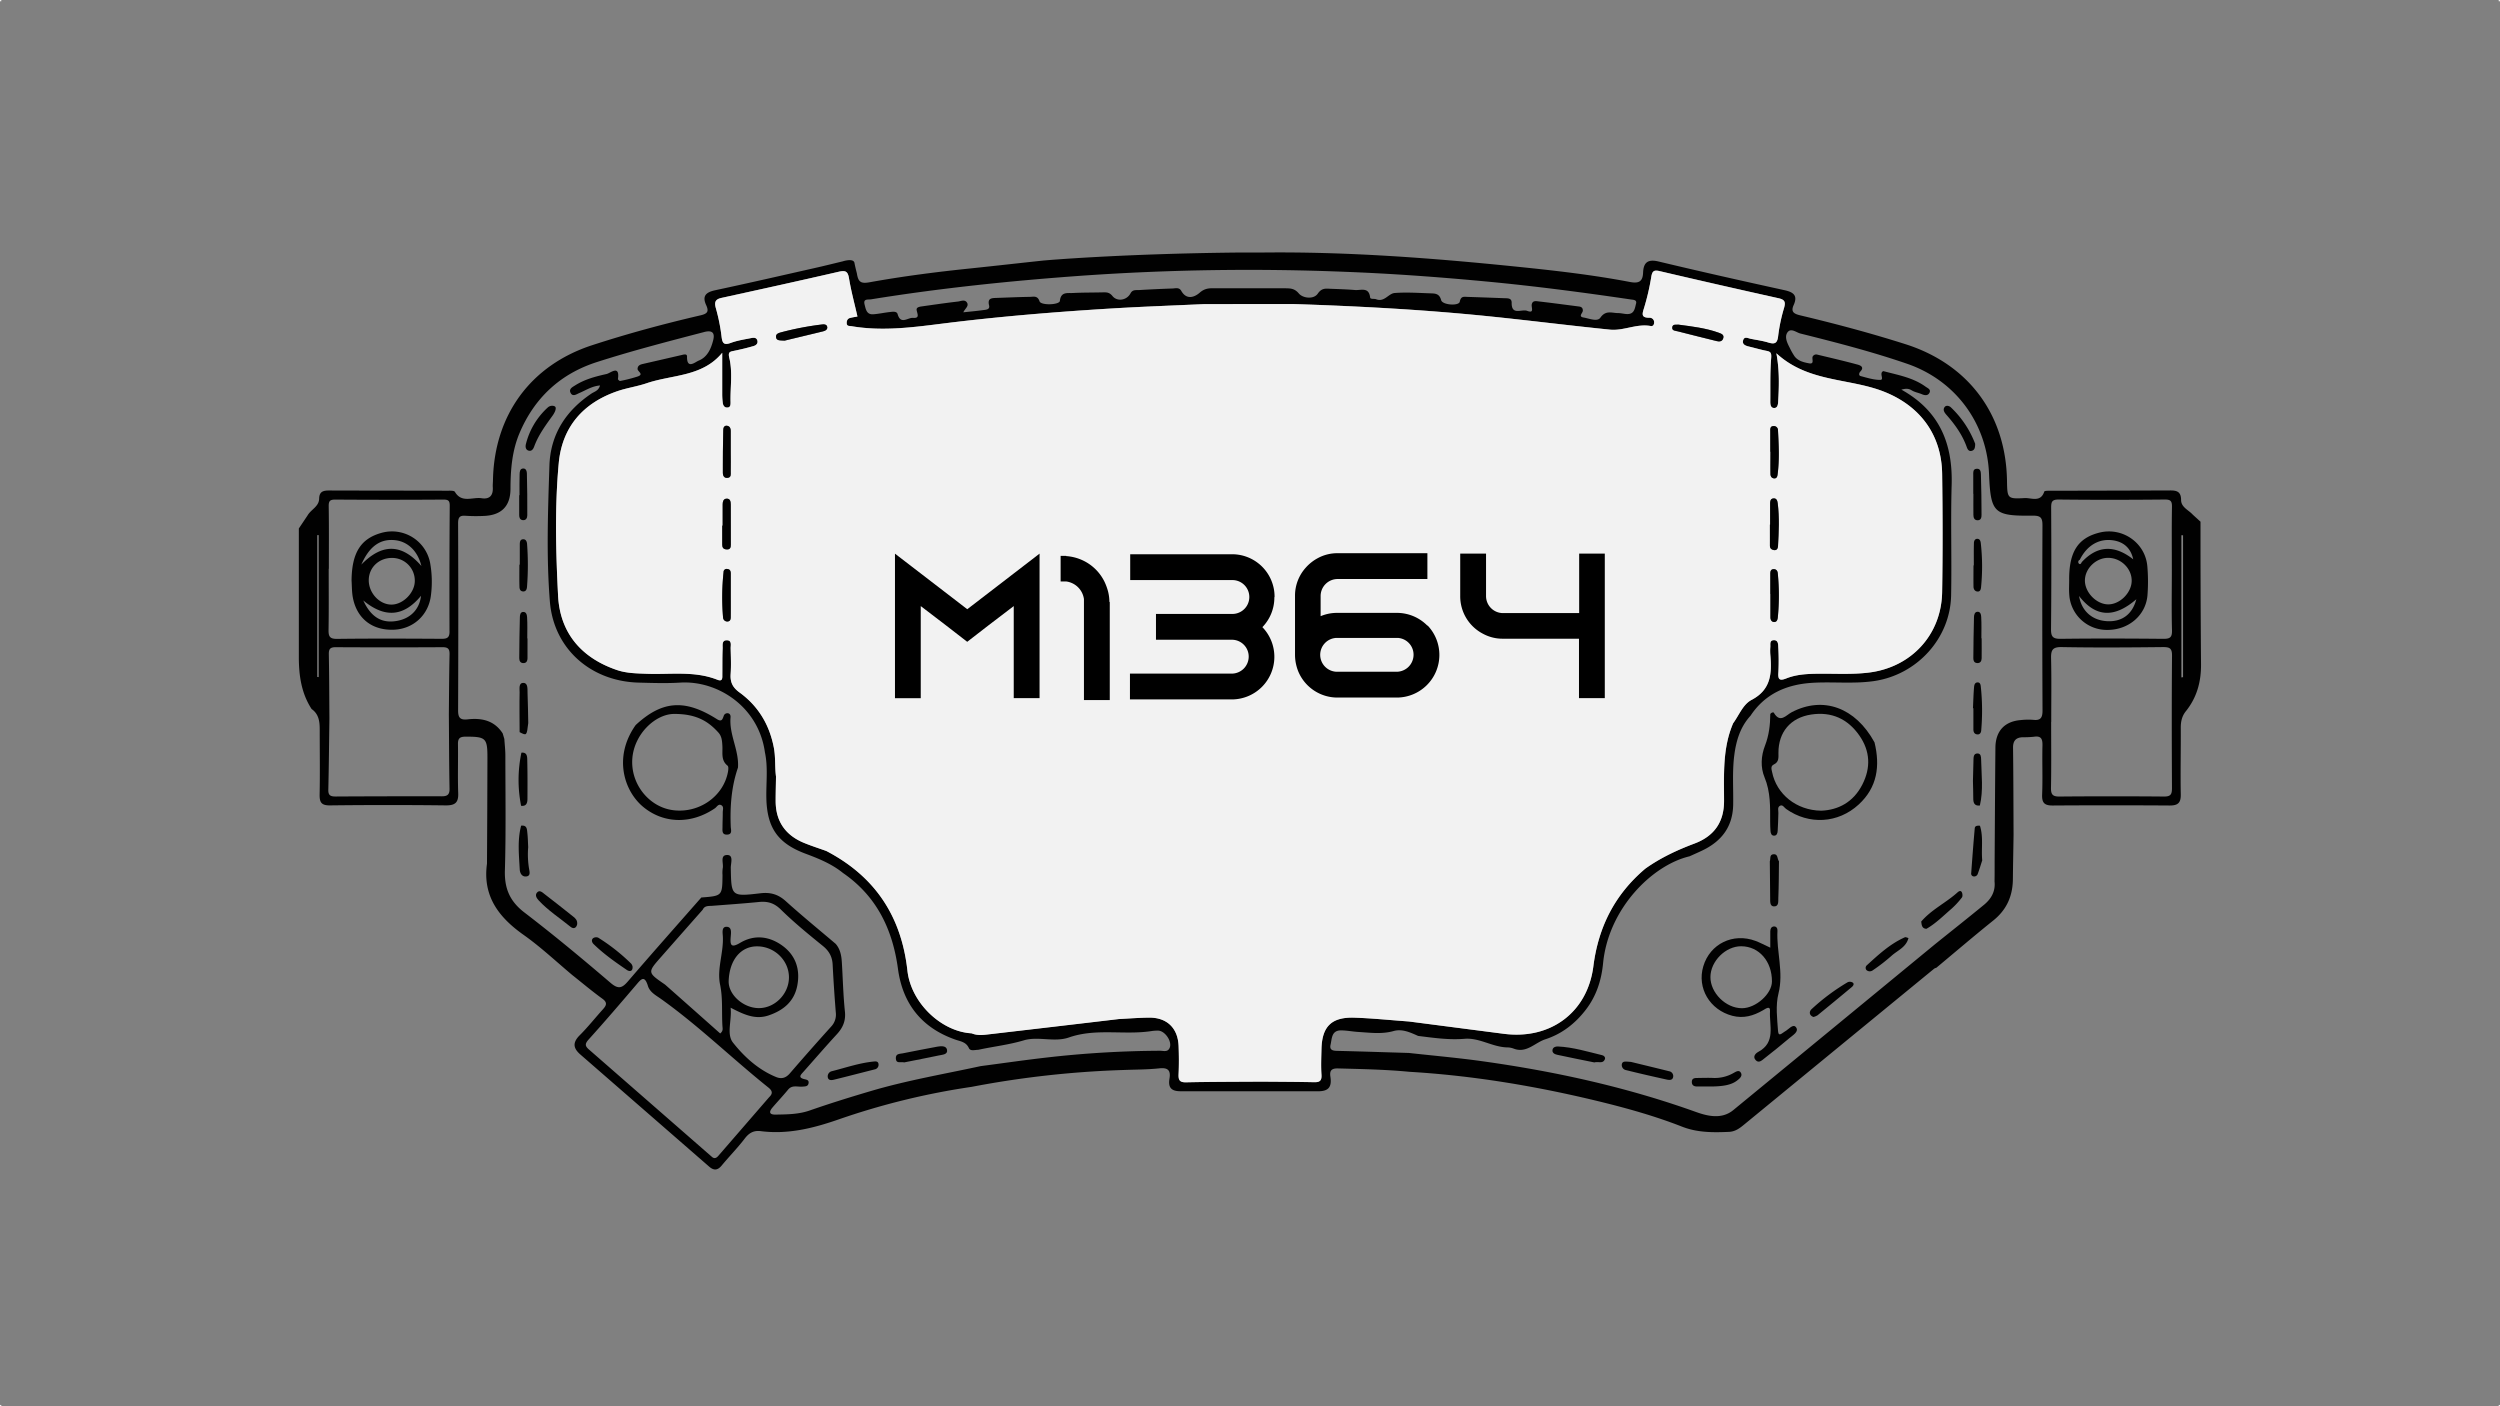 <svg xmlns="http://www.w3.org/2000/svg" viewBox="0 0 1920 1080"><rect x="0" y="0" width="1920" height="1080" fill="#808080" stroke="none"/><defs><style>.cls-1{fill:#f2f2f2;}.cls-2{fill:#010101;}</style></defs><g id="Capa_2" data-name="Capa 2"><g id="Capa_1-2" data-name="Capa 1"><rect class="cls-1" width="1" height="1"/><rect class="cls-1" x="1919" y="1079" width="1" height="1"/><rect class="cls-1" y="1079" width="1" height="1"/><rect class="cls-1" x="1919" width="1" height="1"/></g><g id="Capa_3" data-name="Capa 3"><path class="cls-2" d="M1690.39,510.23q-.44-54.78-.4-109.57l-5.91-5.38c-3.27-3.62-8.95-5.69-9-11.23,0-6.58-3.39-7.42-8.55-7.4q-45.84.18-91.65.24c-1.7,0-4.66-.06-4.87.63-2.81,8.54-9.89,4.75-15,5-13.39.72-13.42.39-13.64-13.56-.88-50.63-29.52-89.21-78-104.64-26.6-8.46-53.58-15.66-80.73-22.12-4.89-1.17-7.47-2.66-5.11-7.92,3.33-7.39-.14-9.91-7.11-11.44-32.26-7.07-64.48-14.31-96.58-22-8.28-2-11.63.67-11.95,8.57-.26,6.72-3.15,8.45-10,7.16-29.14-5.57-58.63-8.89-88.12-11.89-65-6.62-130.21-11.56-195.65-10.73,0,0-13.73-.05-18.32,0-91.54,1-148.67,6.15-148.67,6.15-19.9,2.14-37.64,4.15-55.38,6-26,2.68-52,6-77.78,10.65-6.68,1.22-8.84.05-9.89-6.84,0,0-1.1-4.06-1.85-8s-9-1.2-9-1.2c-7.32,1.75-14.62,3.6-22,5.24-25.23,5.71-50.44,11.5-75.74,16.9-7,1.49-10.52,4.15-7.14,11.5,2.14,4.7,1.23,6.53-4.34,7.82-28,6.5-55.79,14-83.13,22.9-47.29,15.41-75.1,53.48-76.27,103.16,0,2-.26,4-.14,6,.38,6.17-2.41,9.39-8.57,8.41-6.89-1.1-15.29,4-20.53-4.9-.64-1.06-3.74-.88-5.69-.88-30.25-.08-60.49-.06-90.74-.17-4.46,0-7.68.59-7.82,6.23-.13,6.18-6.27,8.29-8.91,12.94l-6.7,10v98.67c0,14.23,1.9,27.8,9.82,40,5.62,3.93,6.24,9.81,6.22,15.94,0,16.56.26,33.12-.07,49.66-.12,6.08,1.32,8.48,8,8.41q44.52-.54,89.07,0c7,0,9.62-2.16,9.36-9.32-.44-12.53,0-25.11-.19-37.66-.08-4.47,1.38-5.81,5.92-5.81,15.47,0,16.74,1,16.71,16.25q-.1,40.65-.34,81.29c-3.45,24.85,8.93,41.14,28.16,54.73,13.14,9.29,25,20.48,37.36,30.83,7.68,6.09,15.19,12.43,23.11,18.17,4.18,3,3,5.25.34,8.2-5.93,6.56-11.42,13.54-17.67,19.77-5.56,5.54-5.32,9.91.48,14.92l98.5,85.75c3.69,3.34,6.65,3.49,10-.57,5.79-7,12.24-13.56,17.77-20.79,3.33-4.35,6.91-6.26,12.31-5.57,20.84,2.64,40.31-2.26,60-9.12a556.82,556.82,0,0,1,101.76-24.89,741.35,741.35,0,0,1,116.32-12.95c9.35-.38,18.76-.29,28-1.29,6.79-.7,8.76,1.77,7.71,8-1.32,7.73,2.4,9.81,9.63,9.59H1010.9c8.79.36,12.17-2.54,10.85-11.09-.69-4.56.6-6.57,5.87-6.43,18.26.5,36.51.82,54.7,2.59,48.76,2.89,96.75,10.9,144.18,22.36,22.14,5.37,44.08,11.45,65.3,19.77,11.84,4.64,23.91,4.54,36.18,4,4.91-.23,8.47-3.06,12-6q72.75-59.7,145.53-119.38a5.56,5.56,0,0,1,1.58-.63c14.59-12.15,29-24.48,43.81-36.37,10.32-8.3,14.91-18.89,15-31.85.11-11.33.35-22.66.52-34-.11-22.23-.12-44.48-.4-66.73-.07-5.43,2.23-7.92,7.44-8.11a71.3,71.3,0,0,0,8.55-.37c5.58-.88,6.72,1.66,6.6,6.7-.31,12.54.26,25.12-.25,37.67-.26,6.41,1.8,8.47,8.12,8.43q45-.3,89.93,0c6.19,0,8.54-2,8.42-8.47-.31-17.1.1-34.24,0-51.37,0-4.78.94-8.93,4-12.68C1687.22,535.6,1690.49,523.57,1690.39,510.23ZM244.78,520l-1.15-.1V411c.38,0,.77,0,1.15,0Zm100.47,85.8c.09,4.77-2,5.78-6.12,5.76q-40.67-.08-81.32.16c-3.81,0-5.76-.71-5.66-5.13.43-18.24.58-36.47.84-54.73-.12-16.5-.14-33-.45-49.51-.07-4.1,1.25-5.32,5.35-5.3q41,.24,82.05,0c4.08,0,5.42,1.31,5.33,5.4-.34,15.36-.39,30.73-.55,46.11C344.88,567.65,344.89,586.75,345.25,605.82Zm0-120.83c0,4.71-1.8,5.65-6.05,5.64-26.79-.16-53.6-.28-80.39.05-5.64.07-6.55-2-6.48-6.88.26-15.66.11-31.34.11-47h.12c0-15.95.15-31.91-.11-47.87-.07-4.11.91-5.26,5.13-5.23q41.49.31,83,0c3.76,0,4.84.91,4.82,4.7Q345.05,436.67,345.22,485ZM669.16,229.86c53.49-8.65,107.35-14.21,161.34-18.1a1838,1838,0,0,1,202.73-3c36.49,1.39,72.88,4.08,109.21,7.52,36.87,3.5,73.57,8.33,110.21,13.73,2,.28,4.61.31,3.84,3.17-.89,3.4-1.23,7.8-6.17,8-2.52.14-5.07-.75-7.61-.73-4.73,0-9.46-2.47-13.61,3.51-2.36,3.39-8.6.6-12.94-.12s-.56-3.46-.53-5.26c0-2.25-1.2-3-3.1-3.21-10.17-1.3-20.33-2.69-30.51-3.85-2.06-.23-4.92-1-5.62,2.19-.53,2.35,2.33,7.27-3.6,5-4.1-1.54-12,3.86-11.84-6.19.06-3.7-3.06-3.41-5.63-3.51-9.41-.34-18.82-.72-28.23-1-2.74-.09-5.1-.78-6,3.7-.69,3.44-13.32,2.59-14.3-1.22-1.18-4.59-4-5.09-7.47-5.19-9.41-.28-18.87-1-28.21-.28-4.8.36-7.94,7.32-14.28,4.78-1.49-.58-4.39.23-4.58-1.38-.94-8.25-7.11-5.33-11.6-5.69-6.26-.52-12.53-.71-18.8-.95-3.74-.13-6.69-.78-9.84,3.77s-11.4,3.52-14.52-.18c-3.58-4.27-7-3.84-11.09-4l-55.24,0c-3.65,0-6.56.57-9.84,3.45-4,3.51-10.11,5.65-14.07-1.38-1.71-3-4.46-1.95-6.84-1.88q-12.82.43-25.64,1.2c-2.38.14-4.92-.53-6.58,2.59-2.81,5.28-10.16,6.54-13.82,2-2.27-2.81-4.42-2.9-7.28-2.83-7.71.2-15.43.1-23.1.5-4.15.22-9.24-1.15-10,6.05-.33,3.12-14.48,3.65-15.62.34-1.56-4.63-4.64-3.46-7.43-3.43-8.57.12-17.13.53-25.68.81-3.67.12-7,.17-5.66,5.67.84,3.36-2.34,3.38-4.45,3.68-4.75.67-9.55,1.08-15.31,1.7,1.22-2.81,4.49-4.75,2.81-7.44s-4.73-1.08-7-.82c-9.34,1.06-18.63,2.45-27.94,3.75-1.7.24-4,.71-3.75,2.64.41,2.95,2.77,6.59-2.78,6.14-3.92-.33-9.44,5.48-11.79-2.81-.7-2.5-3.88-1.9-6.07-1.66-4.25.46-8.45,1.42-12.7,1.71-5.07.36-5.71-3.87-6.6-7.4C662.75,229.16,666.56,230.29,669.16,229.86ZM551.7,887.67c-1.51,1.73-3.07,2.5-5.05.72L452.86,806.5c-3.26-2.76-4.17-4.39-.86-8.08,12.39-13.74,24.46-27.8,36.46-41.89,3.66-4.28,6.44-8.17,9.15.66,1.51,4.91,6.25,7.28,10.15,10.06,29,20.7,54.52,45.69,82.3,67.92,3.19,2.56,3.65,4.65.65,7.47Zm9.41-113.76c9.89,5.09,18.74,9.46,29.17,5.93,11.38-3.85,19.63-10.69,22-22.74,2.47-12.5-1.15-23.5-11.65-31-10-7.13-21.34-8.47-32.19-2-7.51,4.47-7.73,1.18-7.22-5,.24-2.93.91-7.39-3.39-7.32-3.6.05-2.88,4.37-2.71,7,.82,12.6-4.64,25.07-2.11,37.35,2.25,10.81,1.13,21.45,1.84,32.15.1,1.56.73,3.39-1.74,5.42q-21-18.67-42.33-37.52c-13.56-9.31-13.58-9.31-3.29-21q16.07-18.28,32.19-36.52c1.52-3.3,4.57-2.78,7.37-3,11.93-.93,23.87-1.75,35.78-2.93,6.6-.66,11.66.7,16.8,5.74,10.17,10,21.22,19,32.31,28,4.85,3.92,7.23,8.33,7.54,14.41q.93,18.36,2.42,36.68a13.42,13.42,0,0,1-3.58,10.87q-16.05,17.79-31.71,35.92c-3.07,3.57-6.43,4.51-10.59,2.8-13.56-5.57-24.34-15.38-33.07-26.4C557.74,794.1,562.19,783.75,561.11,773.91Zm-1.49-20.48c.55-16,9.07-26.53,21.61-26.63,13.54-.11,24.79,10.85,24.69,24-.11,12.69-11,23.61-23.37,23.43C570.66,774.09,559.26,763.73,559.62,753.43Zm338.75,51.15c-1.45,3.73-4.81,2.4-7.4,2.4a794.47,794.47,0,0,0-87.91,5.29c-16.68,1.91-33.3,4.34-49.95,6.52-28.09,6.1-56.46,10.91-84.05,19.06-15.82,4.67-31.61,9.56-47.19,15-8.62,3-17.33,3-26.14,3.17-5.24.11-5.19-2.29-2.33-5.6,3.91-4.54,8-8.9,11.81-13.52,3.19-3.93,7.36-2,11.13-2.37,2-.19,4.2,0,4.64-2.64.41-2.4-1.47-2.69-3.14-3.08-5.38-1.24-2.7-3.52-.75-5.73,8.52-9.58,16.9-19.3,25.59-28.74,4.7-5.11,7-10.42,6.2-17.66-1.3-12.46-1.57-25-2.34-37.55-.31-5.16-1.19-10.16-4.75-14.26C629,714,616,703.4,603.53,692.14c-5.82-5.28-11.72-7-19.4-6.12-22.59,2.66-22.49,2.43-22.88-19.49-.07-3.46,2.31-9.87-2.71-9.89-5.91,0-2.62,6.62-3.5,10.29a23.57,23.57,0,0,0-.15,5.12c-.17,16-.17,16-16.28,17.23C519.8,710.7,500.88,732,482.29,753.64c-4.56,5.31-7.43,6.29-13.43,1.15C447.2,736.26,425.21,718,402.6,700.68c-11.1-8.56-15.25-18.4-14.84-32.23.86-29.36.38-58.75.36-88.13,0-4.27-.51-8.54-.79-12.8-.43-1.43-.84-2.85-1.27-4.27-6.44-10-16.14-12-26.94-10.78-5.52.61-7.32-1.1-7.3-6.86q.3-71.88,0-143.77c0-4.56,1.27-6.1,5.79-5.72a124.8,124.8,0,0,0,13.68.13c13.51-.41,20.72-7.19,20.76-20.77.05-14.67,1.16-29.1,6.89-42.71C410.44,305.5,430.42,287,458.6,278c27.1-8.69,54.66-15.81,82.18-23,6.6-1.73,8.25,1,7,6.09-1.63,6.55-4.42,13.16-11.21,15.87-2.64,1.06-9.14,7-8.93-3.19,0-2.28-2.5-1.49-4.15-1.11q-15,3.47-29.94,6.89c-2,.48-3.79,1.2-3.89,3.75-.1,2,5.09,4.06.19,5.81a115.22,115.22,0,0,1-13.65,3.5c-.42.08-1.68-1.1-1.61-1.56,1.55-11.18-5.83-4.46-8.72-3.82-8.3,1.85-16.63,4-24,8.65-2.07,1.32-5.19,2.73-3.68,5.8,1.64,3.32,4.52,1.11,6.7.18,5.06-2.14,9.77-5.33,15.92-5.82-1.11,4.13-4.32,4.71-6.56,6.22-19.73,13.25-31.52,31.47-32.29,55.33-1.12,34.76-2.44,69.65.34,104.31,2.91,36.49,31.61,61.43,68.29,62.35,10.54.28,21.15.65,31.65,0,28.78-1.84,60.34,18.39,65.22,53.51,2.47,11.51.89,23.2,1.1,34.79.41,23,8.62,35.1,30.18,43.12,10.13,3.78,20.09,7.84,28.61,14.73,25.89,17.81,38.18,43.29,42.3,73.72,3.65,26.91,18.32,45.33,44.2,54.35,4,1.37,8.11,1.78,10.27,6.48,1.18,2.55,4.63,1.3,7.11,1.32,11.62-2.54,23.41-3.81,35-7.27,11-3.33,23.56,1.68,34.72-2.23,21-7.35,42.82-1.56,64-5a31.6,31.6,0,0,1,4.25-.25C894.46,791.33,900.31,799.66,898.37,804.58Zm116.52,1.13c-.14,6.55-.45,13.13,0,19.64.32,4.77-1.47,5.85-5.79,5.74-13.39-.31-26.78-.32-40.15-.44-19.31.13-38.65.1-58,.53-5.31.12-6-2-5.79-6.55.34-7.08.28-14.19,0-21.29-.5-13.85-9-22-22.8-21.85-7.64.09-15.29.7-22.93,1.08q-49.44,5.83-98.91,11.62c-4.75.55-9.6,1.35-14.28-.63-23.16-1.27-46.59-23.21-49.35-48.2-4.64-41.86-25-72.43-62.3-91.85-5.61-2-11.3-3.84-16.82-6.09-14.43-5.84-22-16.54-22.07-32.27,0-6.26.19-12.51.27-18.77-1-7.34-.25-14.74-1.64-22.13-3.34-17.69-12-32-26.38-42.47-5.37-3.91-7.25-7.95-6.81-14.23.47-6.53.18-13.13,0-19.67,0-2.37,1-6-2.66-6.17-4.39-.24-3.37,3.87-3.49,6.37-.31,6.57-.16,13.13-.24,19.7,0,2.45.53,6-3.81,4.23-17.64-7-36.08-3.89-54.21-4.58-7.72-.29-15.45-.36-22.8-2.84-27.35-9.26-43.84-28.4-45.32-57.08-1.73-33.85-2.62-67.94.5-101.76,2.55-27.85,18.73-46.38,45.27-55.43,7.25-2.47,15-3.56,22.21-6,19.75-6.75,42.78-4.82,58.07-23.4,0,11.47,0,21.6,0,31.73a53.26,53.26,0,0,0,.44,6.79c.24,1.78,1.15,3.44,3.16,3.51,2.88.09,2.86-2.26,2.81-4.23-.29-11.37,1.71-22.88-1-34.06-1.12-4.58.8-4.66,3.89-5.3,5-1,10-2.22,14.89-3.66,1.94-.57,3.58-2.13,2.69-4.56-.77-2-2.81-1.91-4.4-1.58-5.3,1.06-10.73,1.85-15.75,3.7-5.64,2.11-6.67.16-7.27-5.11a142.76,142.76,0,0,0-4.39-21.69c-1.28-4.68-.19-6.72,4.49-7.73,30-6.57,60-13.17,89.93-20.06,5.15-1.18,7-.41,7.89,5.07,1.61,9.77,4.23,19.36,6.48,29.3-1.94.37-3.91.61-5.78,1.15s-2.54,2.21-2.47,4c.11,2.52,2.15,2,3.76,2.3,24.13,4.14,48,.72,72-2.27,42.47-5.26,85.1-8.75,127.79-11.34,23.66-1.44,47.33-2.26,71-3.36l67.91-.07c50.18,1.63,100.32,4.3,150.28,9.39,31.18,3.19,62.29,7.13,93.46,10.29,10.46,1.06,20.56-4.8,31.27-2.78,1.59.31,2.57-.82,2.62-2.55a3.43,3.43,0,0,0-3.7-3.81c-6.46,0-5.5-2.93-4-7.57a184.24,184.24,0,0,0,5.57-24.07c.72-4.2,2.08-5.14,6.11-4.22Q1320,218.76,1365.81,229c4.9,1.08,5.67,2.84,4.35,7.47a128.2,128.2,0,0,0-4.55,21.68c-.64,5.85-2.94,6.31-7.74,4.83-4.33-1.33-8.91-1.9-13.36-2.82-2.15-.45-4.94-1.94-5.8,1.2s2,4.18,4.6,4.81c4.4,1,8.75,2.35,13.21,3.23,3.41.66,4.06,1.64,3.74,5.62-.91,11-.55,22.19-.67,33.3,0,2,.19,4.61,2.42,4.95,3.18.48,3.49-2.7,3.61-4.73.7-11.91,1.1-23.84-1.37-37.26,21.89,20.29,49.78,19.39,74.64,26.76,32.16,9.53,52.25,32.77,52.68,66,.39,30.25.49,60.5,0,90.75-.56,32.72-23.67,57.66-56.15,61.72-13.08,1.65-26.22.74-39.35.91-8.33.1-16.58.53-24.37,3.67-5.25,2.09-6.3.46-5.88-4.78a179.11,179.11,0,0,0-.11-19.66c-.06-2.2-.22-5.09-3.39-5-3.41.1-2.54,3.12-2.69,5.21a36.19,36.19,0,0,0,0,6c1.22,14,.69,26.74-14.38,34.63-6.67,3.48-9.61,11.75-14.17,17.94-8.26,19.22-6.93,39.63-7,59.77,0,16.42-7.82,27-22.64,32.6-13.39,5-26.19,11-37.85,19.33-23.29,19.68-36,44.55-39.88,75-4.56,35.63-33.2,56.42-68.68,51.83q-36.48-4.71-72.92-9.47c-13.91-1-27.8-2.45-41.71-2.93C1022.67,780.91,1015.28,788.23,1014.89,805.71Zm553.77-260.1c0,5.59-1.44,7.87-7.13,7.23a51.05,51.05,0,0,0-9.41.16c-12.53.94-19.52,8.4-19.64,21.17-.28,29.08-.41,58.17-.6,87.26,0,1.18,0,2.36,0,3.54,0,4,0,8-.07,12,.81,7.51-2.53,13.32-8,17.84-12.51,10.27-25.23,20.32-37.84,30.46Q1408.55,789,1331.12,852.59c-8.76,7.16-19.47,4.69-28.64,1.4-53.36-19.14-108.32-31.21-164.32-39-18.63-2.6-37.4-4.25-56.1-6.32-18.43-.55-36.85-1.17-55.28-1.61-3.37-.07-5.84-.76-4.91-4.72,1.09-4.67.65-10.91,7.88-11,4.51,0,9,.94,13.56,1.21,9,.55,17.93,1.84,27-.72,6.55-1.85,12.81,1.08,18.8,3.76,11.87,1.47,23.62,3.22,35.72,2.21,11.25-.94,21.17,6.22,32.36,6.6a14.61,14.61,0,0,1,5.06.84c10,4.06,16.49-4.46,24.56-7.06,12.75-4.13,23-12.12,31.21-22.85,8.06-10.56,11.88-22.57,13.15-35.57,4.06-41.83,37.59-75.29,66.37-82.1,3.29-1.49,6.61-2.93,9.87-4.5,14.81-7.08,23.39-18.29,23.67-35.21.22-12.75-.79-25.54.89-38.24,1.46-11.1,4.63-21.49,12.41-30,11.29-17.05,28-24.13,47.65-25.31,15.65-.93,31.36.92,47-1.3,33.06-4.72,58.81-32.69,59.43-65.91.54-28.23-.42-56.49.41-84.72.91-31.54-9.1-56.8-38.62-73.22,3.43-.94,5.54-.93,8,.58,2.31,1.41,5.21,1.84,7.73,2.93s4.81,1.15,5.93-1.26-1.48-3.42-3-4.48c-9.72-7.08-21.36-9-32.5-12-3.61,1.47,1.07,6.73-2.43,6.75-5,0-10-1.61-15-2.93-1.67-.45-1.32-2.35-.23-3.5,3.31-3.44-.08-4.76-2.16-5.33-10.16-2.76-20.43-5.14-30.66-7.59a3.1,3.1,0,0,0-3.72,1.27c-1.06,1.8,1.72,6.22-2.91,5.34-4.05-.75-8.47-1.79-11.18-5.51a53.32,53.32,0,0,1-3.75-6.69c-1.89-3.6-3.89-8-1.75-11.33,2.64-4.06,6.91-.15,10.06.64,27.6,6.9,55.16,14,82.07,23.27,37,12.75,61.19,45.54,62.82,84.35,1.26,30.21,3.53,32.6,33.54,32.27,6.08-.07,7.54,1.56,7.5,7.51Q1568.32,474.58,1568.66,545.61Zm6.63-155.75c0-4.61.74-6.27,5.92-6.22,27.08.31,54.16.27,81.24,0,4.59-.05,5.69,1.18,5.62,5.62-.27,16.25-.1,32.5-.1,48.74,0,15.4-.29,30.79.12,46.16.14,5.52-1.71,6.51-6.79,6.46-26.22-.25-52.45-.34-78.67,0-6.17.09-7.51-1.76-7.44-7.61C1575.5,452,1575.47,420.92,1575.29,389.86Zm92.78,215.36c0,4.61-.82,6.55-6,6.52q-40.18-.36-80.4,0c-5.45.07-6.6-1.76-6.51-6.86.32-16.81.12-33.62.12-50.44h.07c0-16.25.25-32.49-.12-48.73-.14-6.24.9-8.89,8.19-8.75,25.93.49,51.88.29,77.83,0,5,0,6.89.87,6.86,6.46C1667.83,537.4,1667.9,571.32,1668.07,605.22Zm8.52-85.15-1.3.17V411.06h1.3Z"/><path class="cls-1" d="M1491.57,364.07c-.43-33.27-20.52-56.51-52.68-66-24.86-7.37-52.75-6.47-74.64-26.76,2.47,13.42,2.07,25.35,1.37,37.26-.12,2-.43,5.21-3.61,4.73-2.23-.34-2.44-2.91-2.42-4.95.12-11.11-.24-22.26.67-33.3.32-4-.33-5-3.74-5.62-4.46-.88-8.81-2.18-13.21-3.23-2.63-.63-5.49-1.52-4.6-4.81s3.65-1.65,5.8-1.2c4.45.92,9,1.49,13.36,2.82,4.8,1.48,7.1,1,7.74-4.83a128.2,128.2,0,0,1,4.55-21.68c1.32-4.63.55-6.39-4.35-7.47q-45.81-10.14-91.47-20.85c-4-.92-5.39,0-6.11,4.22a184.24,184.24,0,0,1-5.57,24.07c-1.45,4.64-2.41,7.57,4,7.57a3.43,3.43,0,0,1,3.7,3.81c-.05,1.73-1,2.86-2.62,2.55-10.71-2-20.81,3.84-31.27,2.78-31.17-3.16-62.28-7.1-93.46-10.29-50-5.09-100.1-7.76-150.28-9.39l-67.91.07c-23.65,1.1-47.32,1.92-71,3.36-42.69,2.59-85.32,6.08-127.79,11.34-23.93,3-47.82,6.41-72,2.27-1.61-.28-3.65.22-3.76-2.3-.07-1.83.55-3.48,2.47-4s3.84-.78,5.78-1.15c-2.25-9.94-4.87-19.53-6.48-29.3-.89-5.48-2.74-6.25-7.89-5.07-29.92,6.89-59.92,13.49-89.93,20.06-4.68,1-5.77,3.05-4.49,7.73a142.76,142.76,0,0,1,4.39,21.69c.6,5.27,1.63,7.22,7.27,5.11,5-1.85,10.45-2.64,15.75-3.7,1.59-.33,3.63-.46,4.4,1.58.89,2.43-.75,4-2.69,4.56-4.9,1.44-9.89,2.62-14.89,3.66-3.09.64-5,.72-3.89,5.3,2.72,11.18.72,22.69,1,34.06,0,2,.07,4.32-2.81,4.23-2-.07-2.92-1.73-3.16-3.51a53.26,53.26,0,0,1-.44-6.79c0-10.13,0-20.26,0-31.73-15.29,18.58-38.32,16.65-58.07,23.4-7.25,2.47-15,3.56-22.21,6-26.54,9.05-42.72,27.58-45.27,55.43-3.12,33.82-2.23,67.91-.5,101.76,1.48,28.68,18,47.82,45.32,57.08,7.35,2.48,15.08,2.55,22.8,2.84,18.13.69,36.57-2.4,54.21,4.58,4.34,1.73,3.77-1.78,3.81-4.23.08-6.57-.07-13.13.24-19.7.12-2.5-.9-6.61,3.49-6.37,3.7.2,2.61,3.8,2.66,6.17.14,6.54.43,13.14,0,19.67-.44,6.28,1.44,10.32,6.81,14.23,14.4,10.44,23,24.78,26.38,42.47,1.39,7.39.68,14.79,1.64,22.13-.08,6.26-.29,12.51-.27,18.77,0,15.73,7.64,26.43,22.07,32.27,5.52,2.25,11.21,4.06,16.82,6.09,37.28,19.42,57.66,50,62.3,91.85,2.76,25,26.19,46.93,49.35,48.2,4.68,2,9.53,1.18,14.28.63q49.45-5.73,98.91-11.62c7.64-.38,15.29-1,22.93-1.08,13.8-.17,22.3,8,22.8,21.85.26,7.1.32,14.21,0,21.29-.24,4.51.48,6.67,5.79,6.55,19.3-.43,38.64-.4,58-.53,13.37.12,26.76.13,40.15.44,4.32.11,6.11-1,5.79-5.74-.45-6.51-.14-13.09,0-19.64.39-17.48,7.78-24.8,25.49-24.19,13.91.48,27.8,1.92,41.71,2.93q36.47,4.74,72.92,9.47c35.48,4.59,64.12-16.2,68.68-51.83,3.87-30.41,16.59-55.28,39.88-75,11.66-8.33,24.46-14.29,37.85-19.33,14.82-5.59,22.62-16.18,22.64-32.6,0-20.14-1.3-40.55,7-59.77,4.56-6.19,7.5-14.46,14.17-17.94,15.07-7.89,15.6-20.61,14.38-34.63a36.19,36.19,0,0,1,0-6c.15-2.09-.72-5.11,2.69-5.21,3.17-.08,3.33,2.81,3.39,5a179.11,179.11,0,0,1,.11,19.66c-.42,5.24.63,6.87,5.88,4.78,7.79-3.14,16-3.57,24.37-3.67,13.13-.17,26.27.74,39.35-.91,32.48-4.06,55.59-29,56.15-61.72C1492.06,424.57,1492,394.32,1491.57,364.07Zm-936.1-34c0-1.7.86-3.55,3.16-3.05,1.88.41,2.58,1.93,2.57,3.85,0,5.38,0,10.78,0,16.18h0c0,5.11.07,10.22,0,15.33,0,1.85.48,4.28-2.42,4.62s-3.62-2.05-3.63-3.77C555.06,352.19,555.25,341.13,555.47,330.08Zm5.74,142.77c0,1.92.21,4.32-2.57,4.48a3.25,3.25,0,0,1-3.34-3.24,183.5,183.5,0,0,1,.4-34.76,2.34,2.34,0,0,1,2.84-2.35c2.18.2,2.69,1.66,2.69,3.55v17C561.23,462.64,561.27,467.74,561.21,472.85ZM558,422c-2.54-.17-3.38-1.51-3.34-3.86.05-4.82,0-9.63,0-14.45H555c0-5.38,0-10.75,0-16.13,0-2.07.46-4.35,2.82-4.54,3.14-.26,3.4,2.43,3.41,4.71.07,10.2,0,20.38.06,30.58C561.27,420.47,560.85,422.15,558,422Zm74.08-167.48c-10.39,2.54-20.78,5-29.52,7.13-3.73-.22-6.12.06-6.53-2.5s1.61-3.27,3.65-3.84a228.57,228.57,0,0,1,31.56-6.07c1.69-.22,3.79-.13,4.08,2C635.6,253.1,633.84,254.05,632.09,254.47Zm691.23,5.69c-.86,2.23-3,2.28-5.07,1.75-9.88-2.48-19.78-4.87-29.64-7.44-1.73-.44-4.66-.37-4.33-3.08s3-1.89,4.73-2.08c10.54,1.41,21,2.61,30.92,6.19C1322.22,256.32,1324.47,257.22,1323.32,260.16Zm36.25,71.39c0-1.9-.34-4.33,2.66-4.35a3.15,3.15,0,0,1,3.27,3.27c.6,11.35,1.2,22.71-.32,34-.19,1.42-.65,2.95-2.47,2.9-2.08-.05-3-1.6-3-3.43-.09-5.67,0-11.36,0-17.05h-.14C1359.55,341.8,1359.5,336.68,1359.57,331.55Zm-.24,87.48c.07-5.36,0-10.74,0-16.11h.17c0-5.38,0-10.74,0-16.13,0-1.76.19-3.66,2.25-4,2.63-.43,3.32,1.64,3.58,3.7,1.32,11,.77,22,.17,33-.1,1.68-.93,3.36-3.24,2.94C1360.41,422.12,1359.3,421.16,1359.33,419Zm6,55.18c-.17,1.64-.72,3.61-2.93,3.48-2-.14-2.71-1.84-2.73-3.66,0-6,0-11.92,0-17.89h-.1c0-5.11,0-10.21,0-15.32,0-1.72.17-3.6,2.48-3.72,2-.09,3.1,1.23,3.27,3.14A172.91,172.91,0,0,1,1365.35,474.21Z"/><path class="cls-2" d="M632.09,254.47c-10.39,2.54-20.78,5-29.52,7.13-3.73-.22-6.12.06-6.53-2.5s1.61-3.27,3.65-3.84a228.57,228.57,0,0,1,31.56-6.07c1.69-.22,3.79-.13,4.08,2C635.6,253.1,633.84,254.05,632.09,254.47Z"/><path class="cls-2" d="M1323.32,260.16c-.86,2.23-3,2.28-5.07,1.75-9.88-2.48-19.78-4.87-29.64-7.44-1.73-.44-4.66-.37-4.33-3.08s3-1.89,4.73-2.08c10.54,1.41,21,2.61,30.92,6.19C1322.22,256.32,1324.47,257.22,1323.32,260.16Z"/><path class="cls-2" d="M1365.52,419.5c-.1,1.68-.93,3.36-3.24,2.94-1.87-.32-3-1.28-3-3.41.07-5.36,0-10.74,0-16.11h.17c0-5.38,0-10.74,0-16.13,0-1.76.19-3.66,2.25-4,2.63-.43,3.32,1.64,3.58,3.7C1366.67,397.49,1366.12,408.49,1365.52,419.5Z"/><path class="cls-2" d="M561.21,472.85c0,1.92.21,4.32-2.57,4.48a3.25,3.25,0,0,1-3.34-3.24,183.5,183.5,0,0,1,.4-34.76,2.34,2.34,0,0,1,2.84-2.35c2.18.2,2.69,1.66,2.69,3.55v17C561.23,462.64,561.27,467.74,561.21,472.85Z"/><path class="cls-2" d="M1365.35,474.21c-.17,1.64-.72,3.61-2.93,3.48-2-.14-2.71-1.84-2.73-3.66,0-6,0-11.92,0-17.89h-.1c0-5.11,0-10.21,0-15.32,0-1.72.17-3.6,2.48-3.72,2-.09,3.1,1.23,3.27,3.14A172.91,172.91,0,0,1,1365.35,474.21Z"/><path class="cls-2" d="M1365.18,364.51c-.19,1.42-.65,2.95-2.47,2.9-2.08-.05-3-1.6-3-3.43-.09-5.67,0-11.36,0-17.05h-.14c0-5.13,0-10.25,0-15.38,0-1.9-.34-4.33,2.66-4.35a3.15,3.15,0,0,1,3.27,3.27C1366.1,341.82,1366.7,353.18,1365.18,364.51Z"/><path class="cls-2" d="M561.2,362.39c0,1.85.48,4.28-2.42,4.62s-3.62-2.05-3.63-3.77c-.09-11.05.1-22.11.32-33.16,0-1.7.86-3.55,3.16-3.05,1.88.41,2.58,1.93,2.57,3.85,0,5.38,0,10.78,0,16.18h0C561.23,352.17,561.3,357.28,561.2,362.39Z"/><path class="cls-2" d="M561.27,418.26c0,2.21-.42,3.89-3.26,3.69-2.54-.17-3.38-1.51-3.34-3.86.05-4.82,0-9.63,0-14.45H555c0-5.38,0-10.75,0-16.13,0-2.07.46-4.35,2.82-4.54,3.14-.26,3.4,2.43,3.41,4.71C561.28,397.88,561.25,408.06,561.27,418.26Z"/><path class="cls-2" d="M1359.58,727.81c0-5,0-8.69,0-12.36,0-1.88.59-3.61,2.51-3.9,2.13-.32,3.14,1.43,3,3.25-.86,16.07,4.9,31.84.76,48.29-2.28,9.07-1,19.2-.31,28.78.35,4.91,3.36,1.28,5.25.3,2.85-1.48,6.24-6.24,8.53-3.24,2.55,3.32-2.4,6.1-5.07,8.35q-9.46,8-19.25,15.62c-1.87,1.46-4.28,3.92-6.68,1.24s-.06-5.16,2.05-6.3c13.73-7.35,8.32-20.32,9-31.23.3-4.76-3.56-1.76-5.34-.74-7.39,4.26-14.94,6.53-23.59,4.27-17.32-4.54-27.28-21.29-22.31-38,5.14-17.28,22.87-25.95,40.1-19.52C1351.65,723.89,1354.86,725.63,1359.58,727.81Zm-21.72,46.5c10.63,0,22.94-11,23-20.49.06-15.55-9.9-27-23.57-27.1-12-.08-23.62,11.48-23.68,23.63S1325.4,774.34,1337.86,774.31Z"/><path class="cls-2" d="M1475.49,707.77c7.83-9.19,18.91-14.35,27.75-22.29,1-.92,2.55-2,3.47-.16.55,1.1.68,3.13,0,4a62.84,62.84,0,0,1-8,8.65c-6.22,5.34-12,11.24-19.22,15.37C1475.88,713.08,1475.87,710.3,1475.49,707.77Z"/><path class="cls-2" d="M1224.43,815.94c-9.17-1.87-18.88-3.77-28.54-5.87-1.89-.41-4.11-1.48-3.52-4,.4-1.72,2.19-2.47,4.08-2.38,11.69.54,22.8,4,34.07,6.71,1.58.37,2.56,1.75,2,3.18C1231,817.27,1227.54,815,1224.43,815.94Z"/><path class="cls-2" d="M1252.56,815.54c8.42,2.05,18.88,4.57,29.32,7.17a3.78,3.78,0,0,1,3.1,4.42c-.49,2.67-3,2.38-4.85,2-10.49-2.32-21-4.7-31.37-7.3a3.93,3.93,0,0,1-3.2-4.44C1246.1,814.65,1248.49,815.3,1252.56,815.54Z"/><path class="cls-2" d="M1392.73,781.05c-3.56-1.31-3.28-4.31-1.47-6a161.66,161.66,0,0,1,27.82-20.74,4.24,4.24,0,0,1,3.92.38c1.29,1.14.09,2.64-1,3.51q-13,10.86-26.17,21.57A11.77,11.77,0,0,1,1392.73,781.05Z"/><path class="cls-2" d="M1465.7,720.41c-1.81,7.24-8.61,9.56-13.2,13.81a136.66,136.66,0,0,1-14.13,10.92,3.85,3.85,0,0,1-4.79,0,2.59,2.59,0,0,1,.16-3.81c9-8.2,17.9-16.49,29.2-21.49C1463.55,719.53,1464.54,720.13,1465.7,720.41Z"/><path class="cls-2" d="M1359.22,661.53c.73-1.95-.42-5.17,2.76-5.48,3.73-.37,2.78,3.63,4.27,5.43-.13,9.39-.09,18.79-.5,28.18-.11,2.45.59,6.74-3.53,6.45-3.08-.22-2.68-3.9-2.72-6.39C1359.34,680.33,1359.3,670.93,1359.22,661.53Z"/><path class="cls-2" d="M1312.6,834.42c-3.14,0-6.27,0-9.4,0-2.28,0-3.9-1-3.87-3.53,0-2.75,2.06-3,4.15-3,4.27-.05,8.55-.22,12.82,0a29,29,0,0,0,14.69-3.62c1.89-1,4.5-3,6-.39s-1.13,4.61-3.16,6.16C1329.61,833.2,1323.32,834.5,1312.6,834.42Z"/><path class="cls-2" d="M1439.63,570.15c4.37,18.07,2.21,34.53-12.2,47.76-15.8,14.5-38.22,15.76-55.73,3.34-1.49-1.06-2.66-3.74-4.91-2.28-1.84,1.19-.91,3.62-1,5.54-.15,4.55-.22,9.1-.53,13.64-.11,1.66-.63,3.7-2.81,3.64-2,0-2.59-1.86-2.71-3.63-.15-2.27-.25-4.55-.25-6.83,0-11.63.35-23.12-4.34-34.39-3.19-7.68-2.69-16.41.37-24.28s4-15.91,4.07-24.18c.56-1.28,2.35-1.72,2.7-1.12,4.88,8.38,9.34,1.92,13.74-.38C1400.22,534.35,1425,543.35,1439.63,570.15Zm-40.93,52.47c13-.53,24.57-6.43,31.51-19.94,6.69-13,6.15-25.79-2.24-37.84-8.94-12.82-21.43-18.43-36.92-16.09-16,2.41-25.26,13.56-25.21,29.48,0,3.41.55,6.93-3.43,8.82-2.8,1.33-1.89,3.65-1.44,5.9C1364.37,609.85,1379.51,622.36,1398.7,622.62Z"/><path class="cls-2" d="M1516.93,340.82c0,2.84-.36,4.85-2.7,5.44-2.07.52-3.08-1-3.68-2.69-3.35-9.52-9.1-17.51-15.71-25-1.47-1.67-3-3.84-1.32-6,1.2-1.53,3.52-.85,4.64.17A75.7,75.7,0,0,1,1516.93,340.82Z"/><path class="cls-2" d="M1522.35,660.77c-1.13,3.45-2.16,7-3.43,10.35a2.87,2.87,0,0,1-3.35,1.94,2.14,2.14,0,0,1-1.69-2.52c.85-11.46,1.69-22.92,2.72-34.37.19-2.16,2.26-2.11,4-2C1523.36,642.88,1521.52,651.91,1522.35,660.77Z"/><path class="cls-2" d="M1515.9,434.21c0-5.69-.09-11.39.07-17.08,0-1.62.72-3.53,2.93-3.3,1.62.17,2.15,1.73,2.33,3.16a160.44,160.44,0,0,1,.21,34.08c-.16,1.72-.79,3.59-3.07,3.19-1.93-.33-2.71-2-2.73-3.82-.08-5.41,0-10.82,0-16.23Z"/><path class="cls-2" d="M1520.53,618.66c-4.24.41-5.08-2.09-5.06-5.63,0-4.4-.15-8.8-.25-13.21.13-5.37.21-10.75.41-16.12.08-2.21,0-5,3.07-5.05,2.65,0,2.76,2.6,2.8,4.49C1521.73,595,1523.32,606.89,1520.53,618.66Z"/><path class="cls-2" d="M1515.24,543.89c.25-5.39.38-10.79.84-16.16.13-1.51.48-3.62,2.77-3.64,1.85,0,2.21,1.62,2.38,3a174.41,174.41,0,0,1,.33,34c-.14,1.87-1.3,3.29-3.38,2.89s-2.61-2.06-2.62-3.88c0-5.41,0-10.81,0-16.22Z"/><path class="cls-2" d="M1515.46,379.25c0-4.83,0-9.66,0-14.49,0-1.94-.32-4.39,2.36-4.74,3.4-.43,3.46,2.6,3.53,4.63.32,10.22.43,20.44.47,30.66,0,1.93-.3,4.27-3,4.26-2.58,0-3.22-2-3.25-4.13-.08-5.39,0-10.79,0-16.19Z"/><path class="cls-2" d="M1521.91,490.19c0,5.13.09,10.25,0,15.37-.06,2.17-1,3.94-3.67,3.65-2.1-.24-2.74-1.81-2.72-3.67.11-10.53.19-21.06.5-31.59,0-1.5.47-3.83,2.37-4.09,2.81-.38,3.1,2.45,3.19,4.13.31,5.38.12,10.8.12,16.2Z"/><path class="cls-2" d="M566.76,589.54c-5.11,14.75-6.15,30-5.54,45.43.08,2.18,1.44,5.77-2.6,6-4.44.31-3.74-3.29-3.73-6,0-3.7.22-7.41.19-11.11,0-1.88,1-4.29-1.09-5.46-2.3-1.3-3.44,1.34-4.93,2.36-17.87,12.23-39,12-54.72-.77-15-12.13-23.6-38.47-6.15-63.14,20.27-18.78,37.7-20.16,62.35-4.58,3.73,2.36,4.3.22,5.25-2.35a2.93,2.93,0,0,1,3.26-2.14c1.7.26,2.16,1.82,2,3.25C559.91,564.33,567.73,576.29,566.76,589.54ZM518,548.3c-14.43-.16-31.19,15.37-32.41,34.73s13.11,37,31.62,39.22c19.73,2.41,38.32-10.58,41.85-29.35.3-1.59.58-4.17-.27-4.84-5.22-4.1-3.7-9.81-4-15-.2-3.77-.39-7.46-3-10.39C544.08,554.07,535,548.31,518,548.3Z"/><path class="cls-2" d="M426.35,315.71a19.16,19.16,0,0,1-1.73,3.16c-5.47,7.61-11.08,15.12-14.34,24-.7,1.92-1.88,3.87-4.28,3.23s-2.59-3.07-2.12-5a56.45,56.45,0,0,1,16.74-28.09,5,5,0,0,1,4.74-1.21C426.61,312.16,427.32,312.94,426.35,315.71Z"/><path class="cls-2" d="M405.7,555.29c-1.16,9.83-1.16,9.83-6.63,7,0-10.19-.24-20.38,0-30.56.07-2.65-1-7.54,3.15-7.25,3.39.24,2.83,4.94,2.94,7.93C405.46,540,405.54,547.65,405.7,555.29Z"/><path class="cls-2" d="M399.2,433.69c0-5.09,0-10.18,0-15.27,0-2,.09-4.27,2.74-4.27,2,0,2.75,1.9,2.85,3.64a216.91,216.91,0,0,1-.05,33c-.14,1.58-.69,3.55-3,3.44s-2.75-2-2.79-3.61c-.16-5.65-.06-11.31-.06-17Z"/><path class="cls-2" d="M399,380.32c0-5.39-.12-10.78.07-16.16.07-1.8.16-4.31,2.82-4.36,2.18-.05,2.73,2.24,2.76,3.7q.4,16.14.31,32.29c0,2-1,4.06-3.63,3.67-2-.3-2.57-2-2.58-3.82,0-5.11,0-10.21,0-15.32Z"/><path class="cls-2" d="M405.12,490.26c0,5.12.05,10.23,0,15.34,0,1.79-.67,3.48-2.76,3.65-2.57.21-3.59-1.57-3.57-3.76.06-10.5.18-21,.47-31.51.05-1.48.26-3.82,2.32-4,2.74-.28,3.13,2.5,3.23,4.14.33,5.38.13,10.78.13,16.17Z"/><path class="cls-2" d="M405.65,650.62a67.61,67.61,0,0,0,.72,16.87c.4,2.23,1.1,5.06-1.89,5.58-3.59.62-5.17-2.49-5.32-5.31-.58-11.22-1.88-22.51,1.07-33.64,4.69-.59,4.47,3,4.8,5.86C405.43,643.51,405.46,647.07,405.65,650.62Z"/><path class="cls-2" d="M400.21,618.86a101.92,101.92,0,0,1,.23-40.8c4.4-.46,4.44,3,4.5,5.63.23,10,.2,19.92.14,29.88C405.07,616.64,404.27,619.35,400.21,618.86Z"/><path class="cls-2" d="M694.44,815.92c-2.8-.7-6.23,1.28-6.44-3-.19-3.77,2.81-3.48,5.29-3.95,8.89-1.69,17.75-3.6,26.67-5.15,2.71-.47,6.73-.84,7.36,2.39.73,3.68-3.43,3.77-6,4.32C712.18,812.46,703,814.21,694.44,815.92Z"/><path class="cls-2" d="M674.73,817.48a3.6,3.6,0,0,1-3,3.82c-10.43,2.64-20.85,5.36-31.3,7.92-1.91.46-4.41.64-4.72-2.1a4.08,4.08,0,0,1,3.22-4.46c10.45-2.64,20.68-6.19,31.47-7.34C672.29,815.11,674.55,814.72,674.73,817.48Z"/><path class="cls-2" d="M443.29,709.72c-.48,2.63-2.49,4.25-5.2,2-8.16-6.64-17.07-12.38-24.3-20.13-1.62-1.74-3.11-4-1.4-6.07,2-2.39,4.22-.09,5.86,1.16,7.46,5.71,14.81,11.56,22.16,17.41C442,705.38,443.49,706.75,443.29,709.72Z"/><path class="cls-2" d="M485.82,742.29c.24,4.13-2.52,3.92-4.4,2.64-8.94-6.08-17.81-12.31-25.58-19.91-1.25-1.22-1.85-3.24-.3-4.51a4.2,4.2,0,0,1,3.91-.37,147.68,147.68,0,0,1,25.4,20.05A6.13,6.13,0,0,1,485.82,742.29Z"/><path class="cls-2" d="M1589.13,445.41c-.16-21.58,6.73-32.25,23.26-36.37,17.6-4.4,35.21,7.78,36.76,25.82a136.39,136.39,0,0,1,.12,22.14c-1.2,15.54-14.5,26.82-30.83,26.78a28.9,28.9,0,0,1-29.26-27.28C1588.9,452.82,1589.13,449.11,1589.13,445.41Zm9.67-13.72c12.07-12.94,25.22-13.36,39.51-2.14-1.88-8.73-7.49-13.54-15.9-14.63-10.56-1.37-19.64,4-25.14,15a1.8,1.8,0,0,0-.76,2.83C1597.61,433.9,1598.33,432.75,1598.8,431.69Zm20.42-3.26c-9.25-.11-17.68,7.83-18,16.94s8.33,18.44,17.47,18.78c9,.33,18.22-8.62,18.44-17.82C1637.37,436.82,1629.07,428.54,1619.22,428.43Zm21.49,31.79c-15.74,13.56-30.39,15.09-44-2.51,2,11.88,10.4,18.93,22,19.38C1629.7,477.52,1637.65,471.86,1640.71,460.22Z"/><path class="cls-2" d="M270,445.77c.21-21.44,7.18-32.38,23.59-36.7A29.84,29.84,0,0,1,330.28,432a81.54,81.54,0,0,1,.75,24.64c-1.64,15.68-13.68,26.6-29,27-16.54.45-28.22-8.88-31.12-25.16C270.19,454.33,270.27,450,270,445.77Zm31-17.28c-9.93,0-17.59,7.22-17.79,16.78-.21,10.16,8.4,19.34,17.86,19.05,8.67-.27,17.32-9.1,17.49-17.85A17.42,17.42,0,0,0,300.94,428.49ZM279,461.15C285,474.22,293.48,479,305.15,476.8c10.09-1.88,17-8.74,18.21-19.25C309.51,474.37,294.83,474.28,279,461.15Zm-1.57-27.47c15.13-15.56,30.33-17.26,46.19,1-2.86-11.77-10.62-18.71-20-19.8C292.29,413.56,283.71,419.35,277.47,433.68Z"/><path d="M798.38,425.18v111H778.55V465.47L759,480.38l-16.18,12.53-16.18-12.53-19.51-14.91v70.74H687.34v-111l19.83,15.23,35.69,27.44,35.69-27.44Z"/><path d="M852.3,462.14v75.5H832.47V460.07A15.81,15.81,0,0,0,819,446.59h-4.44V426.92h4.28v.16a35.55,35.55,0,0,1,13.48,3.65,35.17,35.17,0,0,1,16,16.18,42.55,42.55,0,0,1,2.7,7.45,33.53,33.53,0,0,1,1,8.09Z"/><path d="M978.71,458.81a32.67,32.67,0,0,1-9.2,22.84A32.75,32.75,0,0,1,946,537.16h-78.2V517.34H946a13.07,13.07,0,0,0,13-13,12.92,12.92,0,0,0-12.21-13h-59V471.5h59a13,13,0,0,0-.63-26H868V425.66h78.2a32.62,32.62,0,0,1,32.67,32.67Z"/><path d="M1096.24,480.22a32.75,32.75,0,0,1-23.48,55.51h-45.52a32.58,32.58,0,0,1-30.14-20,34.5,34.5,0,0,1-2.53-12.85V457.38a32.09,32.09,0,0,1,8.25-21.41,33.32,33.32,0,0,1,9.51-7.46,31.42,31.42,0,0,1,14.91-3.65h69v19.83h-69a13.06,13.06,0,0,0-13,13v15.54a32.41,32.41,0,0,1,12.37-2.54h46.79a32.81,32.81,0,0,1,23,10Zm-23.63,35.69a13.07,13.07,0,0,0,13-13,12.9,12.9,0,0,0-12.21-13h-46.79a13,13,0,0,0,.63,26h45.37Z"/><path d="M1232.48,425.18v111h-19.82V490.53h-58.53a31.39,31.39,0,0,1-14.91-3.65,32.39,32.39,0,0,1-17.77-29V425.18h19.83v32.68a13.07,13.07,0,0,0,13,13h58.52V425.18Z"/></g></g></svg>